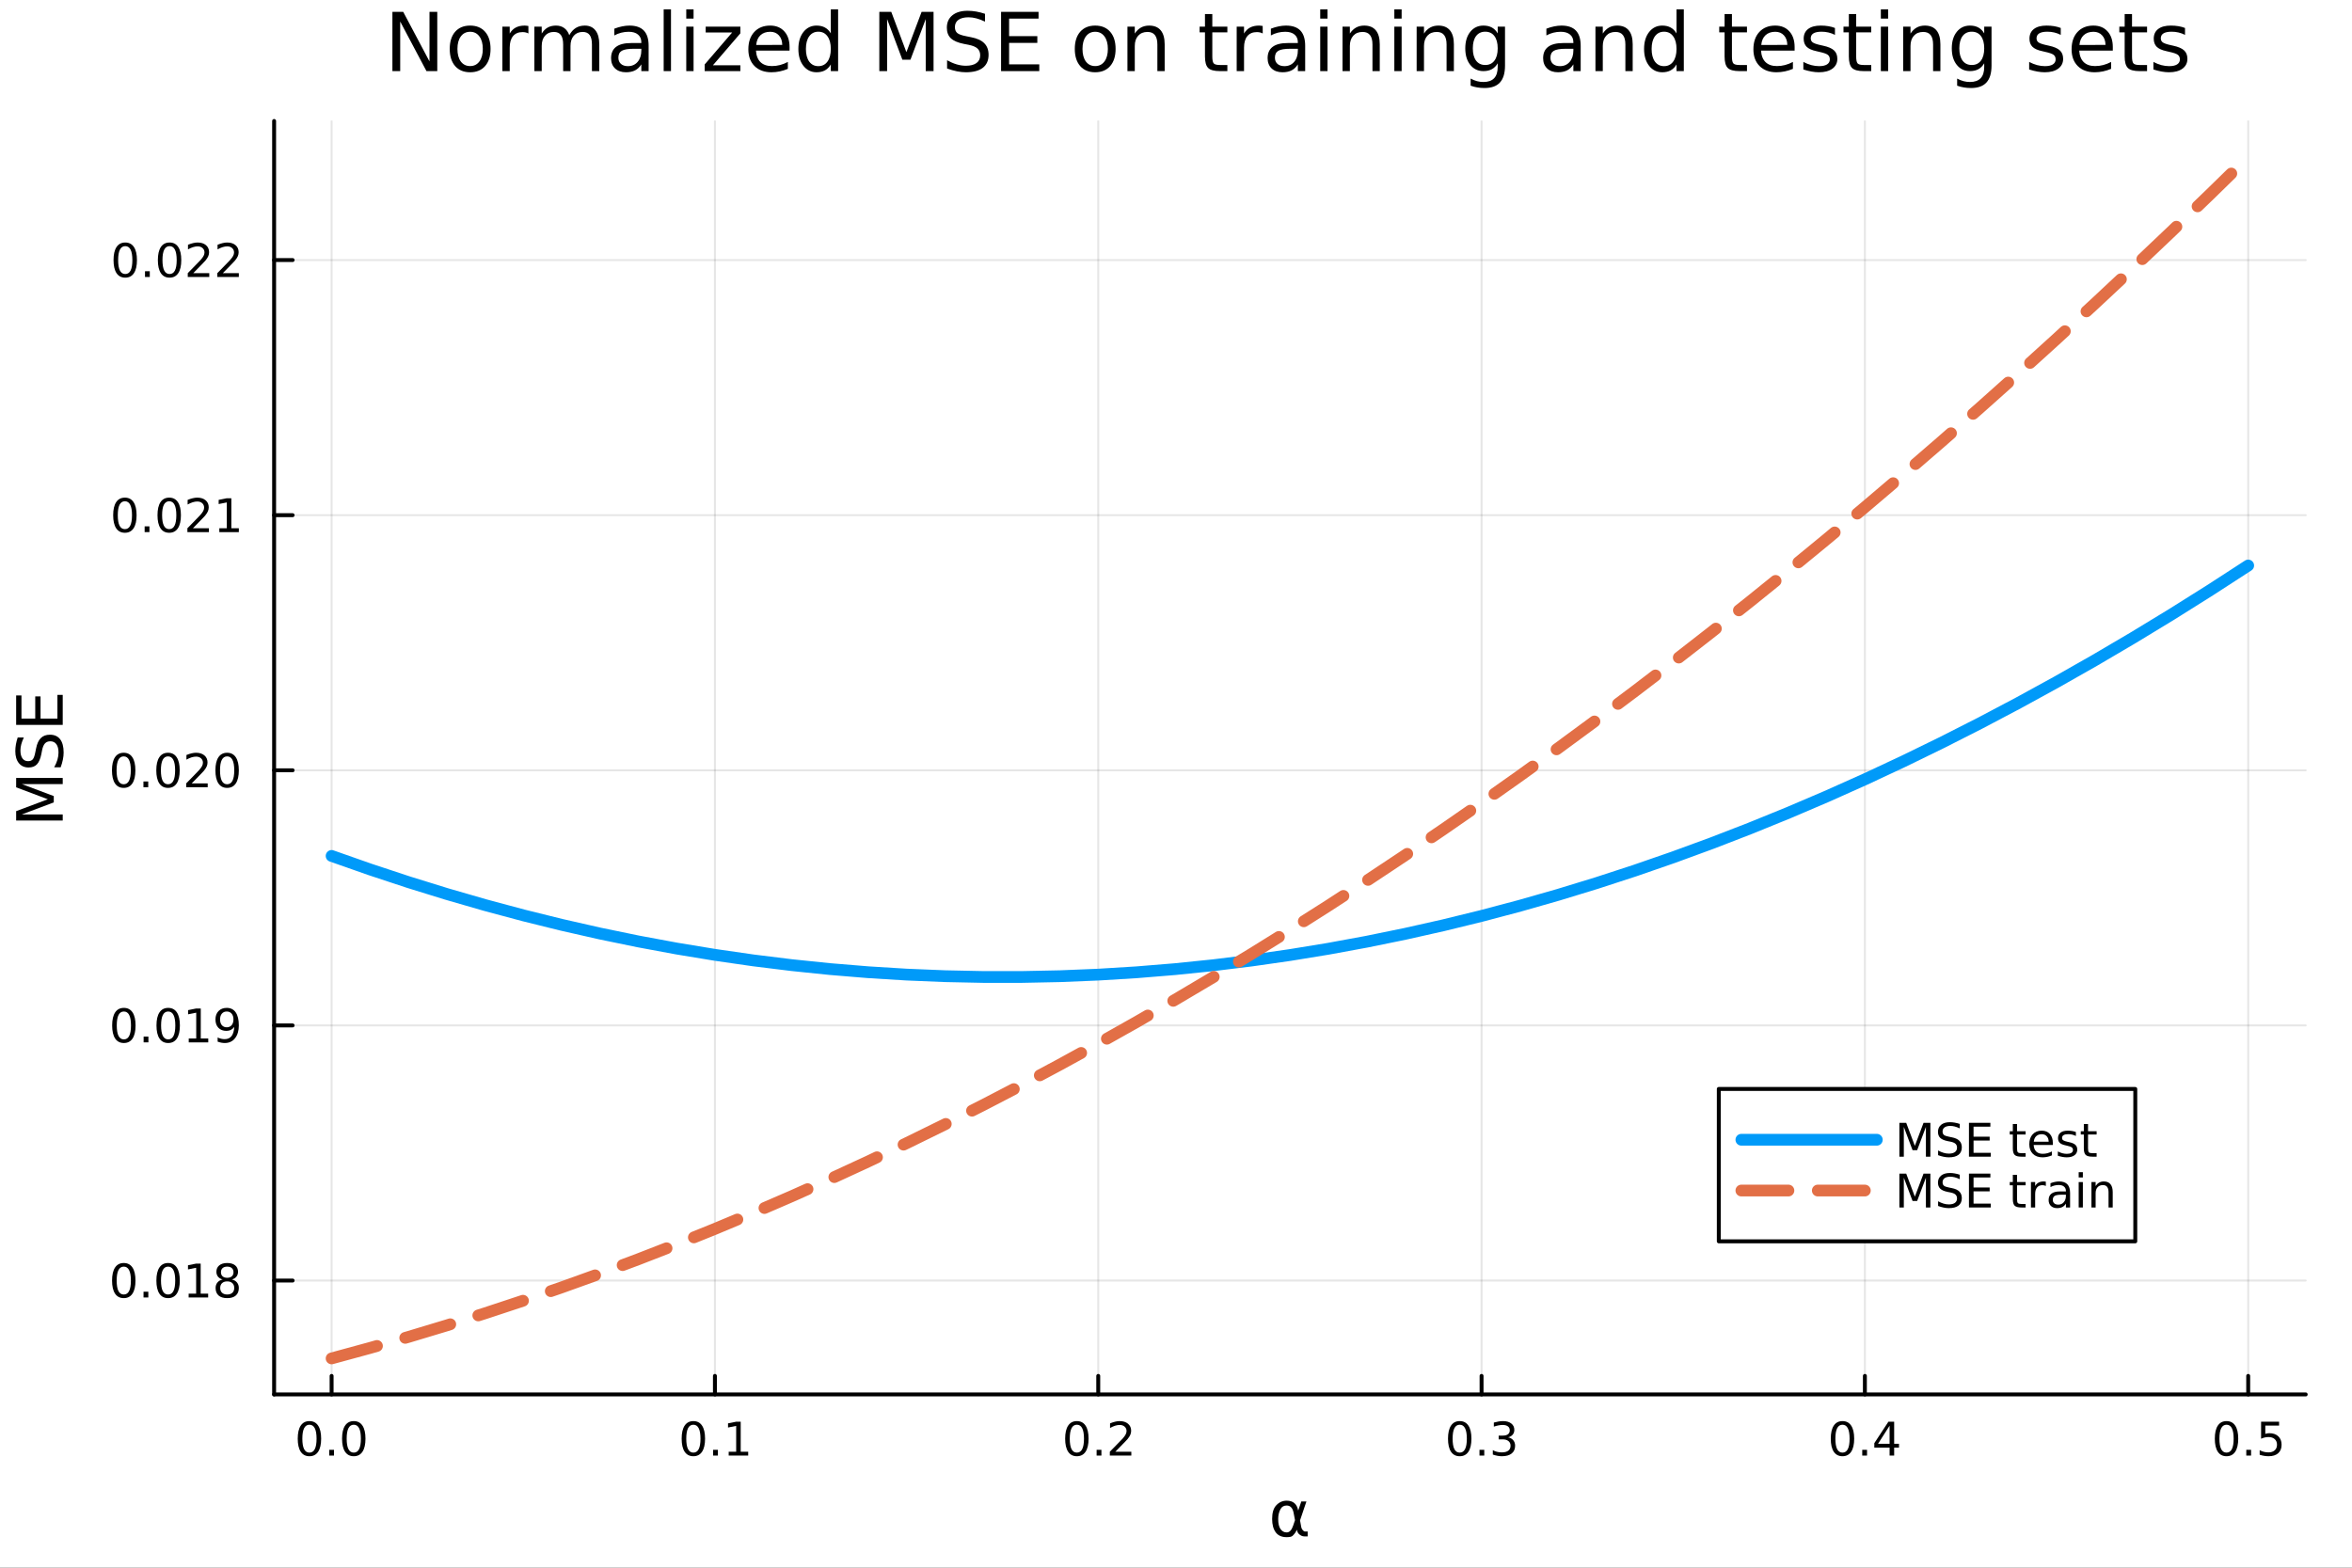<?xml version="1.0" encoding="utf-8"?>
<svg xmlns="http://www.w3.org/2000/svg" xmlns:xlink="http://www.w3.org/1999/xlink" width="600" height="400" viewBox="0 0 2400 1600">
<rect x="0" y="0" width="2400" height="1600" fill="#333333" stroke="none"/>
<defs>
  <clipPath id="clip690">
    <rect x="0" y="0" width="2400" height="1600"/>
  </clipPath>
</defs>
<path clip-path="url(#clip690)" d="M0 1600 L2400 1600 L2400 0 L0 0  Z" fill="#ffffff" fill-rule="evenodd" fill-opacity="1"/>
<defs>
  <clipPath id="clip691">
    <rect x="480" y="0" width="1681" height="1600"/>
  </clipPath>
</defs>
<path clip-path="url(#clip690)" d="M279.704 1423.18 L2352.76 1423.18 L2352.76 123.472 L279.704 123.472  Z" fill="#ffffff" fill-rule="evenodd" fill-opacity="1"/>
<defs>
  <clipPath id="clip692">
    <rect x="279" y="123" width="2074" height="1301"/>
  </clipPath>
</defs>
<polyline clip-path="url(#clip692)" style="stroke:#000000; stroke-linecap:round; stroke-linejoin:round; stroke-width:2; stroke-opacity:0.1; fill:none" points="338.375,1423.18 338.375,123.472 "/>
<polyline clip-path="url(#clip692)" style="stroke:#000000; stroke-linecap:round; stroke-linejoin:round; stroke-width:2; stroke-opacity:0.1; fill:none" points="729.517,1423.18 729.517,123.472 "/>
<polyline clip-path="url(#clip692)" style="stroke:#000000; stroke-linecap:round; stroke-linejoin:round; stroke-width:2; stroke-opacity:0.1; fill:none" points="1120.66,1423.18 1120.66,123.472 "/>
<polyline clip-path="url(#clip692)" style="stroke:#000000; stroke-linecap:round; stroke-linejoin:round; stroke-width:2; stroke-opacity:0.1; fill:none" points="1511.8,1423.18 1511.8,123.472 "/>
<polyline clip-path="url(#clip692)" style="stroke:#000000; stroke-linecap:round; stroke-linejoin:round; stroke-width:2; stroke-opacity:0.1; fill:none" points="1902.94,1423.18 1902.94,123.472 "/>
<polyline clip-path="url(#clip692)" style="stroke:#000000; stroke-linecap:round; stroke-linejoin:round; stroke-width:2; stroke-opacity:0.1; fill:none" points="2294.08,1423.18 2294.08,123.472 "/>
<polyline clip-path="url(#clip692)" style="stroke:#000000; stroke-linecap:round; stroke-linejoin:round; stroke-width:2; stroke-opacity:0.1; fill:none" points="279.704,1306.94 2352.76,1306.94 "/>
<polyline clip-path="url(#clip692)" style="stroke:#000000; stroke-linecap:round; stroke-linejoin:round; stroke-width:2; stroke-opacity:0.1; fill:none" points="279.704,1046.56 2352.76,1046.56 "/>
<polyline clip-path="url(#clip692)" style="stroke:#000000; stroke-linecap:round; stroke-linejoin:round; stroke-width:2; stroke-opacity:0.1; fill:none" points="279.704,786.18 2352.76,786.18 "/>
<polyline clip-path="url(#clip692)" style="stroke:#000000; stroke-linecap:round; stroke-linejoin:round; stroke-width:2; stroke-opacity:0.1; fill:none" points="279.704,525.799 2352.76,525.799 "/>
<polyline clip-path="url(#clip692)" style="stroke:#000000; stroke-linecap:round; stroke-linejoin:round; stroke-width:2; stroke-opacity:0.1; fill:none" points="279.704,265.418 2352.76,265.418 "/>
<polyline clip-path="url(#clip690)" style="stroke:#000000; stroke-linecap:round; stroke-linejoin:round; stroke-width:4; stroke-opacity:1; fill:none" points="279.704,1423.18 2352.76,1423.18 "/>
<polyline clip-path="url(#clip690)" style="stroke:#000000; stroke-linecap:round; stroke-linejoin:round; stroke-width:4; stroke-opacity:1; fill:none" points="338.375,1423.18 338.375,1404.28 "/>
<polyline clip-path="url(#clip690)" style="stroke:#000000; stroke-linecap:round; stroke-linejoin:round; stroke-width:4; stroke-opacity:1; fill:none" points="729.517,1423.18 729.517,1404.28 "/>
<polyline clip-path="url(#clip690)" style="stroke:#000000; stroke-linecap:round; stroke-linejoin:round; stroke-width:4; stroke-opacity:1; fill:none" points="1120.66,1423.18 1120.66,1404.28 "/>
<polyline clip-path="url(#clip690)" style="stroke:#000000; stroke-linecap:round; stroke-linejoin:round; stroke-width:4; stroke-opacity:1; fill:none" points="1511.8,1423.18 1511.8,1404.28 "/>
<polyline clip-path="url(#clip690)" style="stroke:#000000; stroke-linecap:round; stroke-linejoin:round; stroke-width:4; stroke-opacity:1; fill:none" points="1902.94,1423.18 1902.94,1404.28 "/>
<polyline clip-path="url(#clip690)" style="stroke:#000000; stroke-linecap:round; stroke-linejoin:round; stroke-width:4; stroke-opacity:1; fill:none" points="2294.08,1423.18 2294.08,1404.28 "/>
<path clip-path="url(#clip690)" d="M315.76 1454.1 Q312.148 1454.1 310.32 1457.66 Q308.514 1461.2 308.514 1468.33 Q308.514 1475.44 310.32 1479.01 Q312.148 1482.55 315.76 1482.55 Q319.394 1482.55 321.199 1479.01 Q323.028 1475.44 323.028 1468.33 Q323.028 1461.2 321.199 1457.66 Q319.394 1454.1 315.76 1454.1 M315.76 1450.39 Q321.57 1450.39 324.625 1455 Q327.704 1459.58 327.704 1468.33 Q327.704 1477.06 324.625 1481.67 Q321.57 1486.25 315.76 1486.25 Q309.949 1486.25 306.871 1481.67 Q303.815 1477.06 303.815 1468.33 Q303.815 1459.58 306.871 1455 Q309.949 1450.39 315.76 1450.39 Z" fill="#000000" fill-rule="nonzero" fill-opacity="1" /><path clip-path="url(#clip690)" d="M335.922 1479.7 L340.806 1479.7 L340.806 1485.58 L335.922 1485.58 L335.922 1479.7 Z" fill="#000000" fill-rule="nonzero" fill-opacity="1" /><path clip-path="url(#clip690)" d="M360.991 1454.1 Q357.38 1454.1 355.551 1457.66 Q353.745 1461.2 353.745 1468.33 Q353.745 1475.44 355.551 1479.01 Q357.38 1482.55 360.991 1482.55 Q364.625 1482.55 366.431 1479.01 Q368.259 1475.44 368.259 1468.33 Q368.259 1461.2 366.431 1457.66 Q364.625 1454.1 360.991 1454.1 M360.991 1450.39 Q366.801 1450.39 369.857 1455 Q372.935 1459.58 372.935 1468.33 Q372.935 1477.06 369.857 1481.67 Q366.801 1486.25 360.991 1486.25 Q355.181 1486.25 352.102 1481.67 Q349.046 1477.06 349.046 1468.33 Q349.046 1459.58 352.102 1455 Q355.181 1450.39 360.991 1450.39 Z" fill="#000000" fill-rule="nonzero" fill-opacity="1" /><path clip-path="url(#clip690)" d="M707.515 1454.1 Q703.904 1454.1 702.075 1457.66 Q700.27 1461.2 700.27 1468.33 Q700.27 1475.44 702.075 1479.01 Q703.904 1482.55 707.515 1482.55 Q711.149 1482.55 712.955 1479.01 Q714.783 1475.44 714.783 1468.33 Q714.783 1461.2 712.955 1457.66 Q711.149 1454.1 707.515 1454.1 M707.515 1450.39 Q713.325 1450.39 716.381 1455 Q719.459 1459.58 719.459 1468.33 Q719.459 1477.06 716.381 1481.67 Q713.325 1486.25 707.515 1486.25 Q701.705 1486.25 698.626 1481.67 Q695.571 1477.06 695.571 1468.33 Q695.571 1459.58 698.626 1455 Q701.705 1450.39 707.515 1450.39 Z" fill="#000000" fill-rule="nonzero" fill-opacity="1" /><path clip-path="url(#clip690)" d="M727.677 1479.7 L732.561 1479.7 L732.561 1485.58 L727.677 1485.58 L727.677 1479.7 Z" fill="#000000" fill-rule="nonzero" fill-opacity="1" /><path clip-path="url(#clip690)" d="M743.556 1481.64 L751.195 1481.64 L751.195 1455.28 L742.885 1456.95 L742.885 1452.69 L751.149 1451.02 L755.825 1451.02 L755.825 1481.64 L763.464 1481.64 L763.464 1485.58 L743.556 1485.58 L743.556 1481.64 Z" fill="#000000" fill-rule="nonzero" fill-opacity="1" /><path clip-path="url(#clip690)" d="M1098.84 1454.1 Q1095.23 1454.1 1093.4 1457.66 Q1091.6 1461.2 1091.6 1468.33 Q1091.6 1475.44 1093.4 1479.01 Q1095.23 1482.55 1098.84 1482.55 Q1102.48 1482.55 1104.28 1479.01 Q1106.11 1475.44 1106.11 1468.33 Q1106.11 1461.2 1104.28 1457.66 Q1102.48 1454.1 1098.84 1454.1 M1098.84 1450.39 Q1104.65 1450.39 1107.71 1455 Q1110.79 1459.58 1110.79 1468.33 Q1110.79 1477.06 1107.71 1481.67 Q1104.65 1486.25 1098.84 1486.25 Q1093.03 1486.25 1089.95 1481.67 Q1086.9 1477.06 1086.9 1468.33 Q1086.9 1459.58 1089.95 1455 Q1093.03 1450.39 1098.84 1450.39 Z" fill="#000000" fill-rule="nonzero" fill-opacity="1" /><path clip-path="url(#clip690)" d="M1119 1479.7 L1123.89 1479.7 L1123.89 1485.58 L1119 1485.58 L1119 1479.7 Z" fill="#000000" fill-rule="nonzero" fill-opacity="1" /><path clip-path="url(#clip690)" d="M1138.1 1481.64 L1154.42 1481.64 L1154.42 1485.58 L1132.48 1485.58 L1132.48 1481.64 Q1135.14 1478.89 1139.72 1474.26 Q1144.33 1469.61 1145.51 1468.27 Q1147.75 1465.74 1148.63 1464.01 Q1149.54 1462.25 1149.54 1460.56 Q1149.54 1457.8 1147.59 1456.07 Q1145.67 1454.33 1142.57 1454.33 Q1140.37 1454.33 1137.92 1455.09 Q1135.49 1455.86 1132.71 1457.41 L1132.71 1452.69 Q1135.53 1451.55 1137.99 1450.97 Q1140.44 1450.39 1142.48 1450.39 Q1147.85 1450.39 1151.04 1453.08 Q1154.24 1455.77 1154.24 1460.26 Q1154.24 1462.39 1153.42 1464.31 Q1152.64 1466.2 1150.53 1468.8 Q1149.95 1469.47 1146.85 1472.69 Q1143.75 1475.88 1138.1 1481.64 Z" fill="#000000" fill-rule="nonzero" fill-opacity="1" /><path clip-path="url(#clip690)" d="M1489.51 1454.1 Q1485.9 1454.1 1484.07 1457.66 Q1482.26 1461.2 1482.26 1468.33 Q1482.26 1475.44 1484.07 1479.01 Q1485.9 1482.55 1489.51 1482.55 Q1493.14 1482.55 1494.95 1479.01 Q1496.78 1475.44 1496.78 1468.33 Q1496.78 1461.2 1494.95 1457.66 Q1493.14 1454.1 1489.51 1454.1 M1489.51 1450.39 Q1495.32 1450.39 1498.37 1455 Q1501.45 1459.58 1501.45 1468.33 Q1501.45 1477.06 1498.37 1481.67 Q1495.32 1486.25 1489.51 1486.25 Q1483.7 1486.25 1480.62 1481.67 Q1477.56 1477.06 1477.56 1468.33 Q1477.56 1459.58 1480.62 1455 Q1483.7 1450.39 1489.51 1450.39 Z" fill="#000000" fill-rule="nonzero" fill-opacity="1" /><path clip-path="url(#clip690)" d="M1509.67 1479.7 L1514.56 1479.7 L1514.56 1485.58 L1509.67 1485.58 L1509.67 1479.7 Z" fill="#000000" fill-rule="nonzero" fill-opacity="1" /><path clip-path="url(#clip690)" d="M1538.91 1466.95 Q1542.26 1467.66 1544.14 1469.93 Q1546.04 1472.2 1546.04 1475.53 Q1546.04 1480.65 1542.52 1483.45 Q1539 1486.25 1532.52 1486.25 Q1530.34 1486.25 1528.03 1485.81 Q1525.74 1485.39 1523.28 1484.54 L1523.28 1480.02 Q1525.23 1481.16 1527.54 1481.74 Q1529.86 1482.32 1532.38 1482.32 Q1536.78 1482.32 1539.07 1480.58 Q1541.38 1478.84 1541.38 1475.53 Q1541.38 1472.48 1539.23 1470.77 Q1537.1 1469.03 1533.28 1469.03 L1529.25 1469.03 L1529.25 1465.19 L1533.47 1465.19 Q1536.92 1465.19 1538.75 1463.82 Q1540.57 1462.43 1540.57 1459.84 Q1540.57 1457.18 1538.68 1455.77 Q1536.8 1454.33 1533.28 1454.33 Q1531.36 1454.33 1529.16 1454.75 Q1526.96 1455.16 1524.32 1456.04 L1524.32 1451.88 Q1526.99 1451.14 1529.3 1450.77 Q1531.64 1450.39 1533.7 1450.39 Q1539.02 1450.39 1542.12 1452.83 Q1545.23 1455.23 1545.23 1459.35 Q1545.23 1462.22 1543.58 1464.21 Q1541.94 1466.18 1538.91 1466.95 Z" fill="#000000" fill-rule="nonzero" fill-opacity="1" /><path clip-path="url(#clip690)" d="M1880.08 1454.1 Q1876.47 1454.1 1874.64 1457.66 Q1872.84 1461.2 1872.84 1468.33 Q1872.84 1475.44 1874.64 1479.01 Q1876.47 1482.55 1880.08 1482.55 Q1883.72 1482.55 1885.52 1479.01 Q1887.35 1475.44 1887.35 1468.33 Q1887.35 1461.2 1885.52 1457.66 Q1883.72 1454.1 1880.08 1454.1 M1880.08 1450.39 Q1885.89 1450.39 1888.95 1455 Q1892.03 1459.58 1892.03 1468.33 Q1892.03 1477.06 1888.95 1481.67 Q1885.89 1486.25 1880.08 1486.25 Q1874.27 1486.25 1871.2 1481.67 Q1868.14 1477.06 1868.14 1468.33 Q1868.14 1459.58 1871.2 1455 Q1874.27 1450.39 1880.08 1450.39 Z" fill="#000000" fill-rule="nonzero" fill-opacity="1" /><path clip-path="url(#clip690)" d="M1900.25 1479.7 L1905.13 1479.7 L1905.13 1485.58 L1900.25 1485.58 L1900.25 1479.7 Z" fill="#000000" fill-rule="nonzero" fill-opacity="1" /><path clip-path="url(#clip690)" d="M1928.16 1455.09 L1916.36 1473.54 L1928.16 1473.54 L1928.16 1455.09 M1926.94 1451.02 L1932.82 1451.02 L1932.82 1473.54 L1937.75 1473.54 L1937.75 1477.43 L1932.82 1477.43 L1932.82 1485.58 L1928.16 1485.58 L1928.16 1477.43 L1912.56 1477.43 L1912.56 1472.92 L1926.94 1451.02 Z" fill="#000000" fill-rule="nonzero" fill-opacity="1" /><path clip-path="url(#clip690)" d="M2271.97 1454.1 Q2268.36 1454.1 2266.53 1457.66 Q2264.72 1461.2 2264.72 1468.33 Q2264.72 1475.44 2266.53 1479.01 Q2268.36 1482.55 2271.97 1482.55 Q2275.6 1482.55 2277.41 1479.01 Q2279.24 1475.44 2279.24 1468.33 Q2279.24 1461.2 2277.41 1457.66 Q2275.6 1454.1 2271.97 1454.1 M2271.97 1450.39 Q2277.78 1450.39 2280.83 1455 Q2283.91 1459.58 2283.91 1468.33 Q2283.91 1477.06 2280.83 1481.67 Q2277.78 1486.25 2271.97 1486.25 Q2266.16 1486.25 2263.08 1481.67 Q2260.02 1477.06 2260.02 1468.33 Q2260.02 1459.58 2263.08 1455 Q2266.16 1450.39 2271.97 1450.39 Z" fill="#000000" fill-rule="nonzero" fill-opacity="1" /><path clip-path="url(#clip690)" d="M2292.13 1479.7 L2297.01 1479.7 L2297.01 1485.58 L2292.13 1485.58 L2292.13 1479.7 Z" fill="#000000" fill-rule="nonzero" fill-opacity="1" /><path clip-path="url(#clip690)" d="M2307.24 1451.02 L2325.6 1451.02 L2325.6 1454.96 L2311.53 1454.96 L2311.53 1463.43 Q2312.55 1463.08 2313.56 1462.92 Q2314.58 1462.73 2315.6 1462.73 Q2321.39 1462.73 2324.77 1465.9 Q2328.15 1469.08 2328.15 1474.49 Q2328.15 1480.07 2324.67 1483.17 Q2321.2 1486.25 2314.88 1486.25 Q2312.71 1486.25 2310.44 1485.88 Q2308.19 1485.51 2305.79 1484.77 L2305.79 1480.07 Q2307.87 1481.2 2310.09 1481.76 Q2312.31 1482.32 2314.79 1482.32 Q2318.8 1482.32 2321.13 1480.21 Q2323.47 1478.1 2323.47 1474.49 Q2323.47 1470.88 2321.13 1468.77 Q2318.8 1466.67 2314.79 1466.67 Q2312.92 1466.67 2311.04 1467.08 Q2309.19 1467.5 2307.24 1468.38 L2307.24 1451.02 Z" fill="#000000" fill-rule="nonzero" fill-opacity="1" /><path clip-path="url(#clip690)" d="M1321.43 1551.46 L1320.03 1544.11 Q1318.6 1536.57 1312.94 1536.57 Q1308.67 1536.57 1306.73 1540.07 Q1304.28 1544.46 1304.28 1550.25 Q1304.28 1557.25 1306.67 1560.6 Q1309.08 1564 1312.94 1564 Q1317.2 1564 1319.49 1557.22 L1321.43 1551.46 M1324.71 1541.72 L1327.86 1532.4 L1333.08 1532.4 L1326.56 1551.72 L1327.83 1558.69 Q1328.12 1560.25 1329.23 1561.55 Q1330.54 1563.08 1331.56 1563.08 L1334.36 1563.08 L1334.36 1568.04 L1330.86 1568.04 Q1327.86 1568.04 1325.19 1565.37 Q1323.88 1564.03 1323.34 1561.23 Q1321.88 1564.77 1318.89 1567.53 Q1317.49 1568.84 1312.94 1568.84 Q1305.46 1568.84 1301.83 1564 Q1298.1 1559 1298.1 1550.25 Q1298.1 1540.89 1302.15 1536.5 Q1306.63 1531.6 1312.94 1531.6 Q1322.83 1531.6 1324.71 1541.72 Z" fill="#000000" fill-rule="nonzero" fill-opacity="1" /><polyline clip-path="url(#clip690)" style="stroke:#000000; stroke-linecap:round; stroke-linejoin:round; stroke-width:4; stroke-opacity:1; fill:none" points="279.704,1423.18 279.704,123.472 "/>
<polyline clip-path="url(#clip690)" style="stroke:#000000; stroke-linecap:round; stroke-linejoin:round; stroke-width:4; stroke-opacity:1; fill:none" points="279.704,1306.94 298.602,1306.94 "/>
<polyline clip-path="url(#clip690)" style="stroke:#000000; stroke-linecap:round; stroke-linejoin:round; stroke-width:4; stroke-opacity:1; fill:none" points="279.704,1046.56 298.602,1046.56 "/>
<polyline clip-path="url(#clip690)" style="stroke:#000000; stroke-linecap:round; stroke-linejoin:round; stroke-width:4; stroke-opacity:1; fill:none" points="279.704,786.18 298.602,786.18 "/>
<polyline clip-path="url(#clip690)" style="stroke:#000000; stroke-linecap:round; stroke-linejoin:round; stroke-width:4; stroke-opacity:1; fill:none" points="279.704,525.799 298.602,525.799 "/>
<polyline clip-path="url(#clip690)" style="stroke:#000000; stroke-linecap:round; stroke-linejoin:round; stroke-width:4; stroke-opacity:1; fill:none" points="279.704,265.418 298.602,265.418 "/>
<path clip-path="url(#clip690)" d="M126.297 1292.74 Q122.686 1292.74 120.857 1296.31 Q119.052 1299.85 119.052 1306.98 Q119.052 1314.08 120.857 1317.65 Q122.686 1321.19 126.297 1321.19 Q129.931 1321.19 131.737 1317.65 Q133.566 1314.08 133.566 1306.98 Q133.566 1299.85 131.737 1296.31 Q129.931 1292.74 126.297 1292.74 M126.297 1289.04 Q132.107 1289.04 135.163 1293.64 Q138.242 1298.23 138.242 1306.98 Q138.242 1315.7 135.163 1320.31 Q132.107 1324.89 126.297 1324.89 Q120.487 1324.89 117.408 1320.31 Q114.353 1315.7 114.353 1306.98 Q114.353 1298.23 117.408 1293.64 Q120.487 1289.04 126.297 1289.04 Z" fill="#000000" fill-rule="nonzero" fill-opacity="1" /><path clip-path="url(#clip690)" d="M146.459 1318.34 L151.343 1318.34 L151.343 1324.22 L146.459 1324.22 L146.459 1318.34 Z" fill="#000000" fill-rule="nonzero" fill-opacity="1" /><path clip-path="url(#clip690)" d="M171.528 1292.74 Q167.917 1292.74 166.089 1296.31 Q164.283 1299.85 164.283 1306.98 Q164.283 1314.08 166.089 1317.65 Q167.917 1321.19 171.528 1321.19 Q175.163 1321.19 176.968 1317.65 Q178.797 1314.08 178.797 1306.98 Q178.797 1299.85 176.968 1296.31 Q175.163 1292.74 171.528 1292.74 M171.528 1289.04 Q177.339 1289.04 180.394 1293.64 Q183.473 1298.23 183.473 1306.98 Q183.473 1315.7 180.394 1320.31 Q177.339 1324.89 171.528 1324.89 Q165.718 1324.89 162.64 1320.31 Q159.584 1315.7 159.584 1306.98 Q159.584 1298.23 162.64 1293.64 Q165.718 1289.04 171.528 1289.04 Z" fill="#000000" fill-rule="nonzero" fill-opacity="1" /><path clip-path="url(#clip690)" d="M192.5 1320.29 L200.139 1320.29 L200.139 1293.92 L191.829 1295.59 L191.829 1291.33 L200.093 1289.66 L204.769 1289.66 L204.769 1320.29 L212.408 1320.29 L212.408 1324.22 L192.5 1324.22 L192.5 1320.29 Z" fill="#000000" fill-rule="nonzero" fill-opacity="1" /><path clip-path="url(#clip690)" d="M231.852 1307.81 Q228.519 1307.81 226.598 1309.59 Q224.699 1311.38 224.699 1314.5 Q224.699 1317.63 226.598 1319.41 Q228.519 1321.19 231.852 1321.19 Q235.185 1321.19 237.107 1319.41 Q239.028 1317.6 239.028 1314.5 Q239.028 1311.38 237.107 1309.59 Q235.209 1307.81 231.852 1307.81 M227.176 1305.82 Q224.167 1305.08 222.477 1303.02 Q220.811 1300.96 220.811 1298 Q220.811 1293.85 223.75 1291.44 Q226.713 1289.04 231.852 1289.04 Q237.014 1289.04 239.954 1291.44 Q242.894 1293.85 242.894 1298 Q242.894 1300.96 241.204 1303.02 Q239.537 1305.08 236.551 1305.82 Q239.931 1306.61 241.806 1308.9 Q243.704 1311.19 243.704 1314.5 Q243.704 1319.52 240.625 1322.21 Q237.57 1324.89 231.852 1324.89 Q226.135 1324.89 223.056 1322.21 Q220 1319.52 220 1314.5 Q220 1311.19 221.898 1308.9 Q223.797 1306.61 227.176 1305.82 M225.463 1298.44 Q225.463 1301.12 227.13 1302.63 Q228.82 1304.13 231.852 1304.13 Q234.861 1304.13 236.551 1302.63 Q238.264 1301.12 238.264 1298.44 Q238.264 1295.75 236.551 1294.25 Q234.861 1292.74 231.852 1292.74 Q228.82 1292.74 227.13 1294.25 Q225.463 1295.75 225.463 1298.44 Z" fill="#000000" fill-rule="nonzero" fill-opacity="1" /><path clip-path="url(#clip690)" d="M126.39 1032.36 Q122.779 1032.36 120.95 1035.92 Q119.144 1039.47 119.144 1046.6 Q119.144 1053.7 120.95 1057.27 Q122.779 1060.81 126.39 1060.81 Q130.024 1060.81 131.83 1057.27 Q133.658 1053.7 133.658 1046.6 Q133.658 1039.47 131.83 1035.92 Q130.024 1032.36 126.39 1032.36 M126.39 1028.66 Q132.2 1028.66 135.255 1033.26 Q138.334 1037.85 138.334 1046.6 Q138.334 1055.32 135.255 1059.93 Q132.2 1064.51 126.39 1064.51 Q120.58 1064.51 117.501 1059.93 Q114.445 1055.32 114.445 1046.6 Q114.445 1037.85 117.501 1033.26 Q120.58 1028.66 126.39 1028.66 Z" fill="#000000" fill-rule="nonzero" fill-opacity="1" /><path clip-path="url(#clip690)" d="M146.552 1057.96 L151.436 1057.96 L151.436 1063.84 L146.552 1063.84 L146.552 1057.96 Z" fill="#000000" fill-rule="nonzero" fill-opacity="1" /><path clip-path="url(#clip690)" d="M171.621 1032.36 Q168.01 1032.36 166.181 1035.92 Q164.376 1039.47 164.376 1046.6 Q164.376 1053.7 166.181 1057.27 Q168.01 1060.81 171.621 1060.81 Q175.255 1060.81 177.061 1057.27 Q178.889 1053.7 178.889 1046.6 Q178.889 1039.47 177.061 1035.92 Q175.255 1032.36 171.621 1032.36 M171.621 1028.66 Q177.431 1028.66 180.487 1033.26 Q183.565 1037.85 183.565 1046.6 Q183.565 1055.32 180.487 1059.93 Q177.431 1064.51 171.621 1064.51 Q165.811 1064.51 162.732 1059.93 Q159.677 1055.32 159.677 1046.6 Q159.677 1037.85 162.732 1033.26 Q165.811 1028.66 171.621 1028.66 Z" fill="#000000" fill-rule="nonzero" fill-opacity="1" /><path clip-path="url(#clip690)" d="M192.593 1059.91 L200.232 1059.91 L200.232 1033.54 L191.922 1035.21 L191.922 1030.95 L200.186 1029.28 L204.862 1029.28 L204.862 1059.91 L212.5 1059.91 L212.5 1063.84 L192.593 1063.84 L192.593 1059.91 Z" fill="#000000" fill-rule="nonzero" fill-opacity="1" /><path clip-path="url(#clip690)" d="M222.084 1063.12 L222.084 1058.86 Q223.843 1059.7 225.648 1060.14 Q227.454 1060.58 229.19 1060.58 Q233.82 1060.58 236.25 1057.48 Q238.704 1054.35 239.051 1048.01 Q237.709 1050 235.648 1051.06 Q233.588 1052.13 231.088 1052.13 Q225.903 1052.13 222.871 1049 Q219.861 1045.86 219.861 1040.42 Q219.861 1035.09 223.01 1031.87 Q226.158 1028.66 231.389 1028.66 Q237.384 1028.66 240.533 1033.26 Q243.704 1037.85 243.704 1046.6 Q243.704 1054.77 239.815 1059.65 Q235.949 1064.51 229.398 1064.51 Q227.639 1064.51 225.834 1064.17 Q224.028 1063.82 222.084 1063.12 M231.389 1048.47 Q234.537 1048.47 236.366 1046.32 Q238.218 1044.17 238.218 1040.42 Q238.218 1036.69 236.366 1034.54 Q234.537 1032.36 231.389 1032.36 Q228.241 1032.36 226.389 1034.54 Q224.56 1036.69 224.56 1040.42 Q224.56 1044.17 226.389 1046.32 Q228.241 1048.47 231.389 1048.47 Z" fill="#000000" fill-rule="nonzero" fill-opacity="1" /><path clip-path="url(#clip690)" d="M126.205 771.979 Q122.593 771.979 120.765 775.543 Q118.959 779.085 118.959 786.215 Q118.959 793.321 120.765 796.886 Q122.593 800.427 126.205 800.427 Q129.839 800.427 131.644 796.886 Q133.473 793.321 133.473 786.215 Q133.473 779.085 131.644 775.543 Q129.839 771.979 126.205 771.979 M126.205 768.275 Q132.015 768.275 135.07 772.881 Q138.149 777.465 138.149 786.215 Q138.149 794.941 135.07 799.548 Q132.015 804.131 126.205 804.131 Q120.394 804.131 117.316 799.548 Q114.26 794.941 114.26 786.215 Q114.26 777.465 117.316 772.881 Q120.394 768.275 126.205 768.275 Z" fill="#000000" fill-rule="nonzero" fill-opacity="1" /><path clip-path="url(#clip690)" d="M146.366 797.58 L151.251 797.58 L151.251 803.46 L146.366 803.46 L146.366 797.58 Z" fill="#000000" fill-rule="nonzero" fill-opacity="1" /><path clip-path="url(#clip690)" d="M171.436 771.979 Q167.825 771.979 165.996 775.543 Q164.19 779.085 164.19 786.215 Q164.19 793.321 165.996 796.886 Q167.825 800.427 171.436 800.427 Q175.07 800.427 176.876 796.886 Q178.704 793.321 178.704 786.215 Q178.704 779.085 176.876 775.543 Q175.07 771.979 171.436 771.979 M171.436 768.275 Q177.246 768.275 180.301 772.881 Q183.38 777.465 183.38 786.215 Q183.38 794.941 180.301 799.548 Q177.246 804.131 171.436 804.131 Q165.626 804.131 162.547 799.548 Q159.491 794.941 159.491 786.215 Q159.491 777.465 162.547 772.881 Q165.626 768.275 171.436 768.275 Z" fill="#000000" fill-rule="nonzero" fill-opacity="1" /><path clip-path="url(#clip690)" d="M195.625 799.525 L211.945 799.525 L211.945 803.46 L190 803.46 L190 799.525 Q192.663 796.77 197.246 792.14 Q201.852 787.488 203.033 786.145 Q205.278 783.622 206.158 781.886 Q207.061 780.127 207.061 778.437 Q207.061 775.682 205.116 773.946 Q203.195 772.21 200.093 772.21 Q197.894 772.21 195.44 772.974 Q193.01 773.738 190.232 775.289 L190.232 770.567 Q193.056 769.432 195.51 768.854 Q197.963 768.275 200 768.275 Q205.371 768.275 208.565 770.96 Q211.76 773.645 211.76 778.136 Q211.76 780.266 210.949 782.187 Q210.162 784.085 208.056 786.678 Q207.477 787.349 204.375 790.566 Q201.274 793.761 195.625 799.525 Z" fill="#000000" fill-rule="nonzero" fill-opacity="1" /><path clip-path="url(#clip690)" d="M231.76 771.979 Q228.148 771.979 226.32 775.543 Q224.514 779.085 224.514 786.215 Q224.514 793.321 226.32 796.886 Q228.148 800.427 231.76 800.427 Q235.394 800.427 237.199 796.886 Q239.028 793.321 239.028 786.215 Q239.028 779.085 237.199 775.543 Q235.394 771.979 231.76 771.979 M231.76 768.275 Q237.57 768.275 240.625 772.881 Q243.704 777.465 243.704 786.215 Q243.704 794.941 240.625 799.548 Q237.57 804.131 231.76 804.131 Q225.949 804.131 222.871 799.548 Q219.815 794.941 219.815 786.215 Q219.815 777.465 222.871 772.881 Q225.949 768.275 231.76 768.275 Z" fill="#000000" fill-rule="nonzero" fill-opacity="1" /><path clip-path="url(#clip690)" d="M127.431 511.597 Q123.82 511.597 121.992 515.162 Q120.186 518.704 120.186 525.833 Q120.186 532.94 121.992 536.505 Q123.82 540.046 127.431 540.046 Q131.066 540.046 132.871 536.505 Q134.7 532.94 134.7 525.833 Q134.7 518.704 132.871 515.162 Q131.066 511.597 127.431 511.597 M127.431 507.894 Q133.242 507.894 136.297 512.5 Q139.376 517.083 139.376 525.833 Q139.376 534.56 136.297 539.167 Q133.242 543.75 127.431 543.75 Q121.621 543.75 118.543 539.167 Q115.487 534.56 115.487 525.833 Q115.487 517.083 118.543 512.5 Q121.621 507.894 127.431 507.894 Z" fill="#000000" fill-rule="nonzero" fill-opacity="1" /><path clip-path="url(#clip690)" d="M147.593 537.199 L152.478 537.199 L152.478 543.079 L147.593 543.079 L147.593 537.199 Z" fill="#000000" fill-rule="nonzero" fill-opacity="1" /><path clip-path="url(#clip690)" d="M172.663 511.597 Q169.052 511.597 167.223 515.162 Q165.417 518.704 165.417 525.833 Q165.417 532.94 167.223 536.505 Q169.052 540.046 172.663 540.046 Q176.297 540.046 178.102 536.505 Q179.931 532.94 179.931 525.833 Q179.931 518.704 178.102 515.162 Q176.297 511.597 172.663 511.597 M172.663 507.894 Q178.473 507.894 181.528 512.5 Q184.607 517.083 184.607 525.833 Q184.607 534.56 181.528 539.167 Q178.473 543.75 172.663 543.75 Q166.852 543.75 163.774 539.167 Q160.718 534.56 160.718 525.833 Q160.718 517.083 163.774 512.5 Q166.852 507.894 172.663 507.894 Z" fill="#000000" fill-rule="nonzero" fill-opacity="1" /><path clip-path="url(#clip690)" d="M196.852 539.144 L213.172 539.144 L213.172 543.079 L191.227 543.079 L191.227 539.144 Q193.889 536.389 198.473 531.759 Q203.079 527.107 204.26 525.764 Q206.505 523.241 207.385 521.505 Q208.287 519.745 208.287 518.056 Q208.287 515.301 206.343 513.565 Q204.422 511.829 201.32 511.829 Q199.121 511.829 196.667 512.593 Q194.237 513.357 191.459 514.908 L191.459 510.185 Q194.283 509.051 196.737 508.472 Q199.19 507.894 201.227 507.894 Q206.598 507.894 209.792 510.579 Q212.986 513.264 212.986 517.755 Q212.986 519.884 212.176 521.806 Q211.389 523.704 209.283 526.296 Q208.704 526.968 205.602 530.185 Q202.5 533.38 196.852 539.144 Z" fill="#000000" fill-rule="nonzero" fill-opacity="1" /><path clip-path="url(#clip690)" d="M223.797 539.144 L231.435 539.144 L231.435 512.778 L223.125 514.445 L223.125 510.185 L231.389 508.519 L236.065 508.519 L236.065 539.144 L243.704 539.144 L243.704 543.079 L223.797 543.079 L223.797 539.144 Z" fill="#000000" fill-rule="nonzero" fill-opacity="1" /><path clip-path="url(#clip690)" d="M127.802 251.216 Q124.191 251.216 122.362 254.781 Q120.556 258.323 120.556 265.452 Q120.556 272.559 122.362 276.123 Q124.191 279.665 127.802 279.665 Q131.436 279.665 133.242 276.123 Q135.07 272.559 135.07 265.452 Q135.07 258.323 133.242 254.781 Q131.436 251.216 127.802 251.216 M127.802 247.513 Q133.612 247.513 136.667 252.119 Q139.746 256.702 139.746 265.452 Q139.746 274.179 136.667 278.786 Q133.612 283.369 127.802 283.369 Q121.992 283.369 118.913 278.786 Q115.857 274.179 115.857 265.452 Q115.857 256.702 118.913 252.119 Q121.992 247.513 127.802 247.513 Z" fill="#000000" fill-rule="nonzero" fill-opacity="1" /><path clip-path="url(#clip690)" d="M147.964 276.818 L152.848 276.818 L152.848 282.698 L147.964 282.698 L147.964 276.818 Z" fill="#000000" fill-rule="nonzero" fill-opacity="1" /><path clip-path="url(#clip690)" d="M173.033 251.216 Q169.422 251.216 167.593 254.781 Q165.788 258.323 165.788 265.452 Q165.788 272.559 167.593 276.123 Q169.422 279.665 173.033 279.665 Q176.667 279.665 178.473 276.123 Q180.301 272.559 180.301 265.452 Q180.301 258.323 178.473 254.781 Q176.667 251.216 173.033 251.216 M173.033 247.513 Q178.843 247.513 181.899 252.119 Q184.977 256.702 184.977 265.452 Q184.977 274.179 181.899 278.786 Q178.843 283.369 173.033 283.369 Q167.223 283.369 164.144 278.786 Q161.089 274.179 161.089 265.452 Q161.089 256.702 164.144 252.119 Q167.223 247.513 173.033 247.513 Z" fill="#000000" fill-rule="nonzero" fill-opacity="1" /><path clip-path="url(#clip690)" d="M197.223 278.762 L213.542 278.762 L213.542 282.698 L191.598 282.698 L191.598 278.762 Q194.26 276.008 198.843 271.378 Q203.449 266.725 204.63 265.383 Q206.875 262.86 207.755 261.124 Q208.658 259.364 208.658 257.675 Q208.658 254.92 206.713 253.184 Q204.792 251.448 201.69 251.448 Q199.491 251.448 197.037 252.212 Q194.607 252.975 191.829 254.526 L191.829 249.804 Q194.653 248.67 197.107 248.091 Q199.561 247.513 201.598 247.513 Q206.968 247.513 210.162 250.198 Q213.357 252.883 213.357 257.374 Q213.357 259.503 212.547 261.424 Q211.76 263.323 209.653 265.915 Q209.074 266.586 205.973 269.804 Q202.871 272.999 197.223 278.762 Z" fill="#000000" fill-rule="nonzero" fill-opacity="1" /><path clip-path="url(#clip690)" d="M227.385 278.762 L243.704 278.762 L243.704 282.698 L221.76 282.698 L221.76 278.762 Q224.422 276.008 229.005 271.378 Q233.611 266.725 234.792 265.383 Q237.037 262.86 237.917 261.124 Q238.82 259.364 238.82 257.675 Q238.82 254.92 236.875 253.184 Q234.954 251.448 231.852 251.448 Q229.653 251.448 227.199 252.212 Q224.769 252.975 221.991 254.526 L221.991 249.804 Q224.815 248.67 227.269 248.091 Q229.723 247.513 231.76 247.513 Q237.13 247.513 240.324 250.198 Q243.519 252.883 243.519 257.374 Q243.519 259.503 242.709 261.424 Q241.922 263.323 239.815 265.915 Q239.236 266.586 236.135 269.804 Q233.033 272.999 227.385 278.762 Z" fill="#000000" fill-rule="nonzero" fill-opacity="1" /><path clip-path="url(#clip690)" d="M16.484 837.445 L16.484 827.864 L48.822 815.738 L16.484 803.547 L16.484 793.967 L64.004 793.967 L64.004 800.237 L22.277 800.237 L54.869 812.491 L54.869 818.952 L22.277 831.206 L64.004 831.206 L64.004 837.445 L16.484 837.445 Z" fill="#000000" fill-rule="nonzero" fill-opacity="1" /><path clip-path="url(#clip690)" d="M18.044 752.717 L24.314 752.717 Q22.563 756.377 21.704 759.624 Q20.845 762.87 20.845 765.894 Q20.845 771.146 22.882 774.01 Q24.919 776.843 28.674 776.843 Q31.826 776.843 33.449 774.965 Q35.04 773.055 36.027 767.772 L36.823 763.889 Q38.191 756.696 41.66 753.29 Q45.098 749.852 50.891 749.852 Q57.798 749.852 61.362 754.499 Q64.927 759.115 64.927 768.058 Q64.927 771.432 64.163 775.252 Q63.399 779.039 61.904 783.113 L55.283 783.113 Q57.479 779.198 58.593 775.443 Q59.707 771.687 59.707 768.058 Q59.707 762.552 57.543 759.56 Q55.379 756.568 51.368 756.568 Q47.867 756.568 45.894 758.733 Q43.92 760.865 42.934 765.767 L42.17 769.682 Q40.737 776.875 37.682 780.09 Q34.626 783.304 29.184 783.304 Q22.882 783.304 19.253 778.88 Q15.625 774.424 15.625 766.626 Q15.625 763.284 16.23 759.815 Q16.834 756.345 18.044 752.717 Z" fill="#000000" fill-rule="nonzero" fill-opacity="1" /><path clip-path="url(#clip690)" d="M16.484 739.826 L16.484 709.78 L21.895 709.78 L21.895 733.397 L35.963 733.397 L35.963 710.767 L41.374 710.767 L41.374 733.397 L58.593 733.397 L58.593 709.207 L64.004 709.207 L64.004 739.826 L16.484 739.826 Z" fill="#000000" fill-rule="nonzero" fill-opacity="1" /><path clip-path="url(#clip690)" d="M400.422 12.096 L411.44 12.096 L438.257 62.692 L438.257 12.096 L446.197 12.096 L446.197 72.576 L435.178 72.576 L408.362 21.98 L408.362 72.576 L400.422 72.576 L400.422 12.096 Z" fill="#000000" fill-rule="nonzero" fill-opacity="1" /><path clip-path="url(#clip690)" d="M479.738 32.431 Q473.743 32.431 470.259 37.131 Q466.776 41.789 466.776 49.931 Q466.776 58.074 470.219 62.773 Q473.703 67.431 479.738 67.431 Q485.693 67.431 489.177 62.732 Q492.661 58.033 492.661 49.931 Q492.661 41.87 489.177 37.171 Q485.693 32.431 479.738 32.431 M479.738 26.112 Q489.461 26.112 495.01 32.431 Q500.56 38.751 500.56 49.931 Q500.56 61.071 495.01 67.431 Q489.461 73.751 479.738 73.751 Q469.976 73.751 464.426 67.431 Q458.917 61.071 458.917 49.931 Q458.917 38.751 464.426 32.431 Q469.976 26.112 479.738 26.112 Z" fill="#000000" fill-rule="nonzero" fill-opacity="1" /><path clip-path="url(#clip690)" d="M539.206 34.173 Q537.95 33.444 536.451 33.12 Q534.993 32.756 533.21 32.756 Q526.891 32.756 523.488 36.888 Q520.126 40.979 520.126 48.676 L520.126 72.576 L512.632 72.576 L512.632 27.206 L520.126 27.206 L520.126 34.254 Q522.475 30.122 526.243 28.138 Q530.01 26.112 535.398 26.112 Q536.168 26.112 537.099 26.234 Q538.031 26.315 539.165 26.517 L539.206 34.173 Z" fill="#000000" fill-rule="nonzero" fill-opacity="1" /><path clip-path="url(#clip690)" d="M580.89 35.915 Q583.685 30.892 587.574 28.502 Q591.462 26.112 596.729 26.112 Q603.818 26.112 607.666 31.095 Q611.514 36.037 611.514 45.192 L611.514 72.576 L604.02 72.576 L604.02 45.435 Q604.02 38.913 601.711 35.753 Q599.402 32.594 594.663 32.594 Q588.87 32.594 585.508 36.442 Q582.145 40.29 582.145 46.934 L582.145 72.576 L574.651 72.576 L574.651 45.435 Q574.651 38.873 572.342 35.753 Q570.033 32.594 565.213 32.594 Q559.501 32.594 556.138 36.482 Q552.776 40.331 552.776 46.934 L552.776 72.576 L545.282 72.576 L545.282 27.206 L552.776 27.206 L552.776 34.254 Q555.328 30.082 558.893 28.097 Q562.458 26.112 567.359 26.112 Q572.302 26.112 575.745 28.624 Q579.229 31.135 580.89 35.915 Z" fill="#000000" fill-rule="nonzero" fill-opacity="1" /><path clip-path="url(#clip690)" d="M647 49.769 Q637.967 49.769 634.483 51.835 Q630.999 53.901 630.999 58.884 Q630.999 62.854 633.592 65.203 Q636.225 67.512 640.721 67.512 Q646.919 67.512 650.646 63.137 Q654.413 58.722 654.413 51.43 L654.413 49.769 L647 49.769 M661.867 46.691 L661.867 72.576 L654.413 72.576 L654.413 65.689 Q651.861 69.821 648.054 71.806 Q644.246 73.751 638.736 73.751 Q631.769 73.751 627.637 69.862 Q623.546 65.933 623.546 59.37 Q623.546 51.714 628.65 47.825 Q633.794 43.936 643.962 43.936 L654.413 43.936 L654.413 43.207 Q654.413 38.062 651.011 35.267 Q647.648 32.431 641.532 32.431 Q637.643 32.431 633.956 33.363 Q630.27 34.295 626.867 36.158 L626.867 29.272 Q630.959 27.692 634.807 26.922 Q638.655 26.112 642.301 26.112 Q652.145 26.112 657.006 31.216 Q661.867 36.32 661.867 46.691 Z" fill="#000000" fill-rule="nonzero" fill-opacity="1" /><path clip-path="url(#clip690)" d="M677.22 9.544 L684.674 9.544 L684.674 72.576 L677.22 72.576 L677.22 9.544 Z" fill="#000000" fill-rule="nonzero" fill-opacity="1" /><path clip-path="url(#clip690)" d="M700.27 27.206 L707.723 27.206 L707.723 72.576 L700.27 72.576 L700.27 27.206 M700.27 9.544 L707.723 9.544 L707.723 18.983 L700.27 18.983 L700.27 9.544 Z" fill="#000000" fill-rule="nonzero" fill-opacity="1" /><path clip-path="url(#clip690)" d="M720.079 27.206 L755.483 27.206 L755.483 34.011 L727.451 66.621 L755.483 66.621 L755.483 72.576 L719.066 72.576 L719.066 65.77 L747.098 33.161 L720.079 33.161 L720.079 27.206 Z" fill="#000000" fill-rule="nonzero" fill-opacity="1" /><path clip-path="url(#clip690)" d="M805.674 48.028 L805.674 51.673 L771.404 51.673 Q771.89 59.37 776.022 63.421 Q780.194 67.431 787.607 67.431 Q791.901 67.431 795.912 66.378 Q799.962 65.325 803.932 63.218 L803.932 70.267 Q799.922 71.968 795.709 72.86 Q791.496 73.751 787.162 73.751 Q776.305 73.751 769.945 67.431 Q763.626 61.112 763.626 50.337 Q763.626 39.197 769.621 32.675 Q775.657 26.112 785.865 26.112 Q795.02 26.112 800.327 32.026 Q805.674 37.9 805.674 48.028 M798.221 45.84 Q798.14 39.723 794.777 36.077 Q791.456 32.431 785.946 32.431 Q779.708 32.431 775.941 35.956 Q772.214 39.48 771.647 45.88 L798.221 45.84 Z" fill="#000000" fill-rule="nonzero" fill-opacity="1" /><path clip-path="url(#clip690)" d="M847.763 34.092 L847.763 9.544 L855.217 9.544 L855.217 72.576 L847.763 72.576 L847.763 65.77 Q845.414 69.821 841.808 71.806 Q838.243 73.751 833.22 73.751 Q824.997 73.751 819.812 67.188 Q814.667 60.626 814.667 49.931 Q814.667 39.237 819.812 32.675 Q824.997 26.112 833.22 26.112 Q838.243 26.112 841.808 28.097 Q845.414 30.041 847.763 34.092 M822.364 49.931 Q822.364 58.155 825.726 62.854 Q829.129 67.512 835.043 67.512 Q840.958 67.512 844.36 62.854 Q847.763 58.155 847.763 49.931 Q847.763 41.708 844.36 37.05 Q840.958 32.35 835.043 32.35 Q829.129 32.35 825.726 37.05 Q822.364 41.708 822.364 49.931 Z" fill="#000000" fill-rule="nonzero" fill-opacity="1" /><path clip-path="url(#clip690)" d="M897.265 12.096 L909.458 12.096 L924.892 53.253 L940.407 12.096 L952.6 12.096 L952.6 72.576 L944.62 72.576 L944.62 19.469 L929.024 60.95 L920.801 60.95 L905.205 19.469 L905.205 72.576 L897.265 72.576 L897.265 12.096 Z" fill="#000000" fill-rule="nonzero" fill-opacity="1" /><path clip-path="url(#clip690)" d="M1005.1 14.081 L1005.1 22.061 Q1000.44 19.833 996.31 18.739 Q992.178 17.646 988.329 17.646 Q981.645 17.646 978 20.238 Q974.394 22.831 974.394 27.611 Q974.394 31.621 976.784 33.687 Q979.215 35.713 985.939 36.969 L990.882 37.981 Q1000.04 39.723 1004.37 44.139 Q1008.75 48.514 1008.75 55.886 Q1008.75 64.677 1002.83 69.214 Q996.958 73.751 985.575 73.751 Q981.281 73.751 976.42 72.778 Q971.599 71.806 966.414 69.902 L966.414 61.477 Q971.397 64.272 976.177 65.689 Q980.957 67.107 985.575 67.107 Q992.583 67.107 996.391 64.353 Q1000.2 61.598 1000.2 56.494 Q1000.2 52.038 997.444 49.526 Q994.73 47.015 988.492 45.759 L983.509 44.787 Q974.354 42.964 970.262 39.075 Q966.171 35.186 966.171 28.259 Q966.171 20.238 971.802 15.62 Q977.473 11.002 987.398 11.002 Q991.651 11.002 996.067 11.772 Q1000.48 12.542 1005.1 14.081 Z" fill="#000000" fill-rule="nonzero" fill-opacity="1" /><path clip-path="url(#clip690)" d="M1021.51 12.096 L1059.75 12.096 L1059.75 18.983 L1029.69 18.983 L1029.69 36.888 L1058.49 36.888 L1058.49 43.774 L1029.69 43.774 L1029.69 65.689 L1060.48 65.689 L1060.48 72.576 L1021.51 72.576 L1021.51 12.096 Z" fill="#000000" fill-rule="nonzero" fill-opacity="1" /><path clip-path="url(#clip690)" d="M1117.55 32.431 Q1111.56 32.431 1108.07 37.131 Q1104.59 41.789 1104.59 49.931 Q1104.59 58.074 1108.03 62.773 Q1111.52 67.431 1117.55 67.431 Q1123.51 67.431 1126.99 62.732 Q1130.48 58.033 1130.48 49.931 Q1130.48 41.87 1126.99 37.171 Q1123.51 32.431 1117.55 32.431 M1117.55 26.112 Q1127.28 26.112 1132.83 32.431 Q1138.37 38.751 1138.37 49.931 Q1138.37 61.071 1132.83 67.431 Q1127.28 73.751 1117.55 73.751 Q1107.79 73.751 1102.24 67.431 Q1096.73 61.071 1096.73 49.931 Q1096.73 38.751 1102.24 32.431 Q1107.79 26.112 1117.55 26.112 Z" fill="#000000" fill-rule="nonzero" fill-opacity="1" /><path clip-path="url(#clip690)" d="M1188.44 45.192 L1188.44 72.576 L1180.99 72.576 L1180.99 45.435 Q1180.99 38.994 1178.48 35.794 Q1175.97 32.594 1170.94 32.594 Q1164.91 32.594 1161.42 36.442 Q1157.94 40.29 1157.94 46.934 L1157.94 72.576 L1150.45 72.576 L1150.45 27.206 L1157.94 27.206 L1157.94 34.254 Q1160.61 30.163 1164.22 28.138 Q1167.87 26.112 1172.61 26.112 Q1180.42 26.112 1184.43 30.973 Q1188.44 35.794 1188.44 45.192 Z" fill="#000000" fill-rule="nonzero" fill-opacity="1" /><path clip-path="url(#clip690)" d="M1237.05 14.324 L1237.05 27.206 L1252.41 27.206 L1252.41 32.999 L1237.05 32.999 L1237.05 57.628 Q1237.05 63.178 1238.55 64.758 Q1240.09 66.338 1244.75 66.338 L1252.41 66.338 L1252.41 72.576 L1244.75 72.576 Q1236.12 72.576 1232.84 69.376 Q1229.56 66.135 1229.56 57.628 L1229.56 32.999 L1224.09 32.999 L1224.09 27.206 L1229.56 27.206 L1229.56 14.324 L1237.05 14.324 Z" fill="#000000" fill-rule="nonzero" fill-opacity="1" /><path clip-path="url(#clip690)" d="M1288.5 34.173 Q1287.25 33.444 1285.75 33.12 Q1284.29 32.756 1282.51 32.756 Q1276.19 32.756 1272.78 36.888 Q1269.42 40.979 1269.42 48.676 L1269.42 72.576 L1261.93 72.576 L1261.93 27.206 L1269.42 27.206 L1269.42 34.254 Q1271.77 30.122 1275.54 28.138 Q1279.31 26.112 1284.69 26.112 Q1285.46 26.112 1286.39 26.234 Q1287.33 26.315 1288.46 26.517 L1288.5 34.173 Z" fill="#000000" fill-rule="nonzero" fill-opacity="1" /><path clip-path="url(#clip690)" d="M1316.94 49.769 Q1307.91 49.769 1304.42 51.835 Q1300.94 53.901 1300.94 58.884 Q1300.94 62.854 1303.53 65.203 Q1306.16 67.512 1310.66 67.512 Q1316.86 67.512 1320.58 63.137 Q1324.35 58.722 1324.35 51.43 L1324.35 49.769 L1316.94 49.769 M1331.81 46.691 L1331.81 72.576 L1324.35 72.576 L1324.35 65.689 Q1321.8 69.821 1317.99 71.806 Q1314.18 73.751 1308.67 73.751 Q1301.71 73.751 1297.58 69.862 Q1293.48 65.933 1293.48 59.37 Q1293.48 51.714 1298.59 47.825 Q1303.73 43.936 1313.9 43.936 L1324.35 43.936 L1324.35 43.207 Q1324.35 38.062 1320.95 35.267 Q1317.59 32.431 1311.47 32.431 Q1307.58 32.431 1303.89 33.363 Q1300.21 34.295 1296.81 36.158 L1296.81 29.272 Q1300.9 27.692 1304.75 26.922 Q1308.59 26.112 1312.24 26.112 Q1322.08 26.112 1326.94 31.216 Q1331.81 36.32 1331.81 46.691 Z" fill="#000000" fill-rule="nonzero" fill-opacity="1" /><path clip-path="url(#clip690)" d="M1347.16 27.206 L1354.61 27.206 L1354.61 72.576 L1347.16 72.576 L1347.16 27.206 M1347.16 9.544 L1354.61 9.544 L1354.61 18.983 L1347.16 18.983 L1347.16 9.544 Z" fill="#000000" fill-rule="nonzero" fill-opacity="1" /><path clip-path="url(#clip690)" d="M1407.92 45.192 L1407.92 72.576 L1400.47 72.576 L1400.47 45.435 Q1400.47 38.994 1397.96 35.794 Q1395.45 32.594 1390.42 32.594 Q1384.39 32.594 1380.9 36.442 Q1377.42 40.29 1377.42 46.934 L1377.42 72.576 L1369.92 72.576 L1369.92 27.206 L1377.42 27.206 L1377.42 34.254 Q1380.09 30.163 1383.7 28.138 Q1387.34 26.112 1392.08 26.112 Q1399.9 26.112 1403.91 30.973 Q1407.92 35.794 1407.92 45.192 Z" fill="#000000" fill-rule="nonzero" fill-opacity="1" /><path clip-path="url(#clip690)" d="M1422.79 27.206 L1430.24 27.206 L1430.24 72.576 L1422.79 72.576 L1422.79 27.206 M1422.79 9.544 L1430.24 9.544 L1430.24 18.983 L1422.79 18.983 L1422.79 9.544 Z" fill="#000000" fill-rule="nonzero" fill-opacity="1" /><path clip-path="url(#clip690)" d="M1483.55 45.192 L1483.55 72.576 L1476.1 72.576 L1476.1 45.435 Q1476.1 38.994 1473.59 35.794 Q1471.08 32.594 1466.05 32.594 Q1460.02 32.594 1456.53 36.442 Q1453.05 40.29 1453.05 46.934 L1453.05 72.576 L1445.56 72.576 L1445.56 27.206 L1453.05 27.206 L1453.05 34.254 Q1455.72 30.163 1459.33 28.138 Q1462.97 26.112 1467.71 26.112 Q1475.53 26.112 1479.54 30.973 Q1483.55 35.794 1483.55 45.192 Z" fill="#000000" fill-rule="nonzero" fill-opacity="1" /><path clip-path="url(#clip690)" d="M1528.27 49.364 Q1528.27 41.263 1524.91 36.806 Q1521.59 32.35 1515.55 32.35 Q1509.56 32.35 1506.2 36.806 Q1502.88 41.263 1502.88 49.364 Q1502.88 57.426 1506.2 61.882 Q1509.56 66.338 1515.55 66.338 Q1521.59 66.338 1524.91 61.882 Q1528.27 57.426 1528.27 49.364 M1535.73 66.945 Q1535.73 78.531 1530.58 84.162 Q1525.44 89.833 1514.83 89.833 Q1510.9 89.833 1507.41 89.225 Q1503.93 88.658 1500.65 87.443 L1500.65 80.192 Q1503.93 81.974 1507.13 82.825 Q1510.33 83.675 1513.65 83.675 Q1520.98 83.675 1524.63 79.827 Q1528.27 76.019 1528.27 68.282 L1528.27 64.596 Q1525.97 68.606 1522.36 70.591 Q1518.75 72.576 1513.73 72.576 Q1505.39 72.576 1500.28 66.216 Q1495.18 59.856 1495.18 49.364 Q1495.18 38.832 1500.28 32.472 Q1505.39 26.112 1513.73 26.112 Q1518.75 26.112 1522.36 28.097 Q1525.97 30.082 1528.27 34.092 L1528.27 27.206 L1535.73 27.206 L1535.73 66.945 Z" fill="#000000" fill-rule="nonzero" fill-opacity="1" /><path clip-path="url(#clip690)" d="M1598.07 49.769 Q1589.04 49.769 1585.55 51.835 Q1582.07 53.901 1582.07 58.884 Q1582.07 62.854 1584.66 65.203 Q1587.3 67.512 1591.79 67.512 Q1597.99 67.512 1601.72 63.137 Q1605.48 58.722 1605.48 51.43 L1605.48 49.769 L1598.07 49.769 M1612.94 46.691 L1612.94 72.576 L1605.48 72.576 L1605.48 65.689 Q1602.93 69.821 1599.12 71.806 Q1595.32 73.751 1589.81 73.751 Q1582.84 73.751 1578.71 69.862 Q1574.62 65.933 1574.62 59.37 Q1574.62 51.714 1579.72 47.825 Q1584.87 43.936 1595.03 43.936 L1605.48 43.936 L1605.48 43.207 Q1605.48 38.062 1602.08 35.267 Q1598.72 32.431 1592.6 32.431 Q1588.71 32.431 1585.03 33.363 Q1581.34 34.295 1577.94 36.158 L1577.94 29.272 Q1582.03 27.692 1585.88 26.922 Q1589.73 26.112 1593.37 26.112 Q1603.22 26.112 1608.08 31.216 Q1612.94 36.32 1612.94 46.691 Z" fill="#000000" fill-rule="nonzero" fill-opacity="1" /><path clip-path="url(#clip690)" d="M1666.01 45.192 L1666.01 72.576 L1658.55 72.576 L1658.55 45.435 Q1658.55 38.994 1656.04 35.794 Q1653.53 32.594 1648.51 32.594 Q1642.47 32.594 1638.99 36.442 Q1635.5 40.29 1635.5 46.934 L1635.5 72.576 L1628.01 72.576 L1628.01 27.206 L1635.5 27.206 L1635.5 34.254 Q1638.18 30.163 1641.78 28.138 Q1645.43 26.112 1650.17 26.112 Q1657.98 26.112 1661.99 30.973 Q1666.01 35.794 1666.01 45.192 Z" fill="#000000" fill-rule="nonzero" fill-opacity="1" /><path clip-path="url(#clip690)" d="M1710.73 34.092 L1710.73 9.544 L1718.18 9.544 L1718.18 72.576 L1710.73 72.576 L1710.73 65.77 Q1708.38 69.821 1704.77 71.806 Q1701.21 73.751 1696.18 73.751 Q1687.96 73.751 1682.78 67.188 Q1677.63 60.626 1677.63 49.931 Q1677.63 39.237 1682.78 32.675 Q1687.96 26.112 1696.18 26.112 Q1701.21 26.112 1704.77 28.097 Q1708.38 30.041 1710.73 34.092 M1685.33 49.931 Q1685.33 58.155 1688.69 62.854 Q1692.09 67.512 1698.01 67.512 Q1703.92 67.512 1707.32 62.854 Q1710.73 58.155 1710.73 49.931 Q1710.73 41.708 1707.32 37.05 Q1703.92 32.35 1698.01 32.35 Q1692.09 32.35 1688.69 37.05 Q1685.33 41.708 1685.33 49.931 Z" fill="#000000" fill-rule="nonzero" fill-opacity="1" /><path clip-path="url(#clip690)" d="M1767.28 14.324 L1767.28 27.206 L1782.63 27.206 L1782.63 32.999 L1767.28 32.999 L1767.28 57.628 Q1767.28 63.178 1768.78 64.758 Q1770.32 66.338 1774.97 66.338 L1782.63 66.338 L1782.63 72.576 L1774.97 72.576 Q1766.35 72.576 1763.06 69.376 Q1759.78 66.135 1759.78 57.628 L1759.78 32.999 L1754.31 32.999 L1754.31 27.206 L1759.78 27.206 L1759.78 14.324 L1767.28 14.324 Z" fill="#000000" fill-rule="nonzero" fill-opacity="1" /><path clip-path="url(#clip690)" d="M1831.24 48.028 L1831.24 51.673 L1796.97 51.673 Q1797.46 59.37 1801.59 63.421 Q1805.76 67.431 1813.17 67.431 Q1817.47 67.431 1821.48 66.378 Q1825.53 65.325 1829.5 63.218 L1829.5 70.267 Q1825.49 71.968 1821.28 72.86 Q1817.06 73.751 1812.73 73.751 Q1801.87 73.751 1795.51 67.431 Q1789.19 61.112 1789.19 50.337 Q1789.19 39.197 1795.19 32.675 Q1801.22 26.112 1811.43 26.112 Q1820.59 26.112 1825.89 32.026 Q1831.24 37.9 1831.24 48.028 M1823.79 45.84 Q1823.71 39.723 1820.34 36.077 Q1817.02 32.431 1811.51 32.431 Q1805.28 32.431 1801.51 35.956 Q1797.78 39.48 1797.21 45.88 L1823.79 45.84 Z" fill="#000000" fill-rule="nonzero" fill-opacity="1" /><path clip-path="url(#clip690)" d="M1872.4 28.543 L1872.4 35.591 Q1869.24 33.971 1865.84 33.161 Q1862.43 32.35 1858.79 32.35 Q1853.24 32.35 1850.44 34.052 Q1847.69 35.753 1847.69 39.156 Q1847.69 41.749 1849.67 43.248 Q1851.66 44.706 1857.65 46.043 L1860.21 46.61 Q1868.15 48.311 1871.47 51.43 Q1874.83 54.509 1874.83 60.059 Q1874.83 66.378 1869.81 70.064 Q1864.82 73.751 1856.07 73.751 Q1852.43 73.751 1848.46 73.022 Q1844.53 72.333 1840.15 70.915 L1840.15 63.218 Q1844.29 65.365 1848.3 66.459 Q1852.31 67.512 1856.24 67.512 Q1861.5 67.512 1864.34 65.73 Q1867.17 63.907 1867.17 60.626 Q1867.17 57.588 1865.11 55.967 Q1863.08 54.347 1856.15 52.848 L1853.56 52.24 Q1846.64 50.782 1843.56 47.785 Q1840.48 44.746 1840.48 39.48 Q1840.48 33.08 1845.01 29.596 Q1849.55 26.112 1857.9 26.112 Q1862.03 26.112 1865.67 26.72 Q1869.32 27.327 1872.4 28.543 Z" fill="#000000" fill-rule="nonzero" fill-opacity="1" /><path clip-path="url(#clip690)" d="M1894.07 14.324 L1894.07 27.206 L1909.42 27.206 L1909.42 32.999 L1894.07 32.999 L1894.07 57.628 Q1894.07 63.178 1895.57 64.758 Q1897.11 66.338 1901.77 66.338 L1909.42 66.338 L1909.42 72.576 L1901.77 72.576 Q1893.14 72.576 1889.86 69.376 Q1886.58 66.135 1886.58 57.628 L1886.58 32.999 L1881.11 32.999 L1881.11 27.206 L1886.58 27.206 L1886.58 14.324 L1894.07 14.324 Z" fill="#000000" fill-rule="nonzero" fill-opacity="1" /><path clip-path="url(#clip690)" d="M1919.23 27.206 L1926.68 27.206 L1926.68 72.576 L1919.23 72.576 L1919.23 27.206 M1919.23 9.544 L1926.68 9.544 L1926.68 18.983 L1919.23 18.983 L1919.23 9.544 Z" fill="#000000" fill-rule="nonzero" fill-opacity="1" /><path clip-path="url(#clip690)" d="M1979.99 45.192 L1979.99 72.576 L1972.54 72.576 L1972.54 45.435 Q1972.54 38.994 1970.03 35.794 Q1967.51 32.594 1962.49 32.594 Q1956.46 32.594 1952.97 36.442 Q1949.49 40.29 1949.49 46.934 L1949.49 72.576 L1941.99 72.576 L1941.99 27.206 L1949.49 27.206 L1949.49 34.254 Q1952.16 30.163 1955.77 28.138 Q1959.41 26.112 1964.15 26.112 Q1971.97 26.112 1975.98 30.973 Q1979.99 35.794 1979.99 45.192 Z" fill="#000000" fill-rule="nonzero" fill-opacity="1" /><path clip-path="url(#clip690)" d="M2024.71 49.364 Q2024.71 41.263 2021.35 36.806 Q2018.03 32.35 2011.99 32.35 Q2006 32.35 2002.64 36.806 Q1999.31 41.263 1999.31 49.364 Q1999.31 57.426 2002.64 61.882 Q2006 66.338 2011.99 66.338 Q2018.03 66.338 2021.35 61.882 Q2024.71 57.426 2024.71 49.364 M2032.17 66.945 Q2032.17 78.531 2027.02 84.162 Q2021.88 89.833 2011.26 89.833 Q2007.33 89.833 2003.85 89.225 Q2000.37 88.658 1997.09 87.443 L1997.09 80.192 Q2000.37 81.974 2003.57 82.825 Q2006.77 83.675 2010.09 83.675 Q2017.42 83.675 2021.07 79.827 Q2024.71 76.019 2024.71 68.282 L2024.71 64.596 Q2022.4 68.606 2018.8 70.591 Q2015.19 72.576 2010.17 72.576 Q2001.83 72.576 1996.72 66.216 Q1991.62 59.856 1991.62 49.364 Q1991.62 38.832 1996.72 32.472 Q2001.83 26.112 2010.17 26.112 Q2015.19 26.112 2018.8 28.097 Q2022.4 30.082 2024.71 34.092 L2024.71 27.206 L2032.17 27.206 L2032.17 66.945 Z" fill="#000000" fill-rule="nonzero" fill-opacity="1" /><path clip-path="url(#clip690)" d="M2102.81 28.543 L2102.81 35.591 Q2099.65 33.971 2096.25 33.161 Q2092.85 32.35 2089.2 32.35 Q2083.65 32.35 2080.86 34.052 Q2078.1 35.753 2078.1 39.156 Q2078.1 41.749 2080.09 43.248 Q2082.07 44.706 2088.07 46.043 L2090.62 46.61 Q2098.56 48.311 2101.88 51.43 Q2105.24 54.509 2105.24 60.059 Q2105.24 66.378 2100.22 70.064 Q2095.24 73.751 2086.49 73.751 Q2082.84 73.751 2078.87 73.022 Q2074.94 72.333 2070.57 70.915 L2070.57 63.218 Q2074.7 65.365 2078.71 66.459 Q2082.72 67.512 2086.65 67.512 Q2091.92 67.512 2094.75 65.73 Q2097.59 63.907 2097.59 60.626 Q2097.59 57.588 2095.52 55.967 Q2093.5 54.347 2086.57 52.848 L2083.98 52.24 Q2077.05 50.782 2073.97 47.785 Q2070.89 44.746 2070.89 39.48 Q2070.89 33.08 2075.43 29.596 Q2079.97 26.112 2088.31 26.112 Q2092.44 26.112 2096.09 26.72 Q2099.74 27.327 2102.81 28.543 Z" fill="#000000" fill-rule="nonzero" fill-opacity="1" /><path clip-path="url(#clip690)" d="M2155.92 48.028 L2155.92 51.673 L2121.65 51.673 Q2122.14 59.37 2126.27 63.421 Q2130.44 67.431 2137.85 67.431 Q2142.15 67.431 2146.16 66.378 Q2150.21 65.325 2154.18 63.218 L2154.18 70.267 Q2150.17 71.968 2145.96 72.86 Q2141.74 73.751 2137.41 73.751 Q2126.55 73.751 2120.19 67.431 Q2113.87 61.112 2113.87 50.337 Q2113.87 39.197 2119.87 32.675 Q2125.9 26.112 2136.11 26.112 Q2145.27 26.112 2150.57 32.026 Q2155.92 37.9 2155.92 48.028 M2148.47 45.84 Q2148.39 39.723 2145.02 36.077 Q2141.7 32.431 2136.19 32.431 Q2129.96 32.431 2126.19 35.956 Q2122.46 39.48 2121.89 45.88 L2148.47 45.84 Z" fill="#000000" fill-rule="nonzero" fill-opacity="1" /><path clip-path="url(#clip690)" d="M2175.53 14.324 L2175.53 27.206 L2190.88 27.206 L2190.88 32.999 L2175.53 32.999 L2175.53 57.628 Q2175.53 63.178 2177.03 64.758 Q2178.57 66.338 2183.22 66.338 L2190.88 66.338 L2190.88 72.576 L2183.22 72.576 Q2174.6 72.576 2171.32 69.376 Q2168.03 66.135 2168.03 57.628 L2168.03 32.999 L2162.57 32.999 L2162.57 27.206 L2168.03 27.206 L2168.03 14.324 L2175.53 14.324 Z" fill="#000000" fill-rule="nonzero" fill-opacity="1" /><path clip-path="url(#clip690)" d="M2229.61 28.543 L2229.61 35.591 Q2226.45 33.971 2223.05 33.161 Q2219.64 32.35 2216 32.35 Q2210.45 32.35 2207.65 34.052 Q2204.9 35.753 2204.9 39.156 Q2204.9 41.749 2206.88 43.248 Q2208.87 44.706 2214.86 46.043 L2217.41 46.61 Q2225.35 48.311 2228.68 51.43 Q2232.04 54.509 2232.04 60.059 Q2232.04 66.378 2227.01 70.064 Q2222.03 73.751 2213.28 73.751 Q2209.64 73.751 2205.67 73.022 Q2201.74 72.333 2197.36 70.915 L2197.36 63.218 Q2201.49 65.365 2205.5 66.459 Q2209.52 67.512 2213.44 67.512 Q2218.71 67.512 2221.55 65.73 Q2224.38 63.907 2224.38 60.626 Q2224.38 57.588 2222.32 55.967 Q2220.29 54.347 2213.36 52.848 L2210.77 52.24 Q2203.84 50.782 2200.77 47.785 Q2197.69 44.746 2197.69 39.48 Q2197.69 33.08 2202.22 29.596 Q2206.76 26.112 2215.11 26.112 Q2219.24 26.112 2222.88 26.72 Q2226.53 27.327 2229.61 28.543 Z" fill="#000000" fill-rule="nonzero" fill-opacity="1" /><polyline clip-path="url(#clip692)" style="stroke:#009af9; stroke-linecap:round; stroke-linejoin:round; stroke-width:12; stroke-opacity:1; fill:none" points="338.375,873.577 377.489,887.326 416.604,900.261 455.718,912.384 494.832,923.694 533.946,934.192 573.06,943.88 612.175,952.757 651.289,960.825 690.403,968.084 729.517,974.534 768.631,980.177 807.745,985.012 846.86,989.042 885.974,992.265 925.088,994.684 964.202,996.298 1003.32,997.109 1042.43,997.116 1081.54,996.321 1120.66,994.724 1159.77,992.326 1198.89,989.128 1238,985.129 1277.12,980.331 1316.23,974.735 1355.34,968.341 1394.46,961.15 1433.57,953.161 1472.69,944.377 1511.8,934.798 1550.92,924.424 1590.03,913.255 1629.14,901.294 1668.26,888.539 1707.37,874.992 1746.49,860.654 1785.6,845.525 1824.71,829.606 1863.83,812.897 1902.94,795.399 1942.06,777.112 1981.17,758.038 2020.29,738.177 2059.4,717.53 2098.51,696.096 2137.63,673.878 2176.74,650.875 2215.86,627.088 2254.97,602.517 2294.08,577.164 "/>
<polyline clip-path="url(#clip692)" style="stroke:#e26f46; stroke-linecap:round; stroke-linejoin:round; stroke-width:12; stroke-opacity:1; fill:none" stroke-dasharray="48, 30" points="338.375,1386.4 377.489,1375.75 416.604,1364.54 455.718,1352.75 494.832,1340.39 533.946,1327.46 573.06,1313.95 612.175,1299.87 651.289,1285.23 690.403,1270.01 729.517,1254.22 768.631,1237.86 807.745,1220.94 846.86,1203.44 885.974,1185.38 925.088,1166.74 964.202,1147.54 1003.32,1127.78 1042.43,1107.45 1081.54,1086.55 1120.66,1065.08 1159.77,1043.05 1198.89,1020.46 1238,997.299 1277.12,973.577 1316.23,949.29 1355.34,924.441 1394.46,899.029 1433.57,873.055 1472.69,846.519 1511.8,819.421 1550.92,791.763 1590.03,763.544 1629.14,734.766 1668.26,705.427 1707.37,675.53 1746.49,645.073 1785.6,614.059 1824.71,582.486 1863.83,550.356 1902.94,517.669 1942.06,484.426 1981.17,450.626 2020.29,416.27 2059.4,381.359 2098.51,345.894 2137.63,309.873 2176.74,273.299 2215.86,236.171 2254.97,198.49 2294.08,160.256 "/>
<path clip-path="url(#clip690)" d="M1753.87 1266.92 L2178.86 1266.92 L2178.86 1111.4 L1753.87 1111.4  Z" fill="#ffffff" fill-rule="evenodd" fill-opacity="1"/>
<polyline clip-path="url(#clip690)" style="stroke:#000000; stroke-linecap:round; stroke-linejoin:round; stroke-width:4; stroke-opacity:1; fill:none" points="1753.87,1266.92 2178.86,1266.92 2178.86,1111.4 1753.87,1111.4 1753.87,1266.92 "/>
<polyline clip-path="url(#clip690)" style="stroke:#009af9; stroke-linecap:round; stroke-linejoin:round; stroke-width:12; stroke-opacity:1; fill:none" points="1776.91,1163.24 1915.11,1163.24 "/>
<path clip-path="url(#clip690)" d="M1938.15 1145.96 L1945.11 1145.96 L1953.93 1169.48 L1962.8 1145.96 L1969.77 1145.96 L1969.77 1180.52 L1965.21 1180.52 L1965.21 1150.17 L1956.29 1173.87 L1951.59 1173.87 L1942.68 1150.17 L1942.68 1180.52 L1938.15 1180.52 L1938.15 1145.96 Z" fill="#000000" fill-rule="nonzero" fill-opacity="1" /><path clip-path="url(#clip690)" d="M1999.77 1147.09 L1999.77 1151.65 Q1997.1 1150.38 1994.74 1149.75 Q1992.38 1149.13 1990.18 1149.13 Q1986.36 1149.13 1984.28 1150.61 Q1982.22 1152.09 1982.22 1154.82 Q1982.22 1157.12 1983.59 1158.3 Q1984.97 1159.45 1988.82 1160.17 L1991.64 1160.75 Q1996.87 1161.75 1999.35 1164.27 Q2001.85 1166.77 2001.85 1170.98 Q2001.85 1176 1998.47 1178.6 Q1995.11 1181.19 1988.61 1181.19 Q1986.15 1181.19 1983.38 1180.63 Q1980.62 1180.08 1977.66 1178.99 L1977.66 1174.18 Q1980.51 1175.77 1983.24 1176.58 Q1985.97 1177.39 1988.61 1177.39 Q1992.61 1177.39 1994.79 1175.82 Q1996.96 1174.25 1996.96 1171.33 Q1996.96 1168.78 1995.39 1167.35 Q1993.84 1165.91 1990.27 1165.19 L1987.43 1164.64 Q1982.2 1163.6 1979.86 1161.37 Q1977.52 1159.15 1977.52 1155.19 Q1977.52 1150.61 1980.74 1147.97 Q1983.98 1145.33 1989.65 1145.33 Q1992.08 1145.33 1994.6 1145.77 Q1997.13 1146.21 1999.77 1147.09 Z" fill="#000000" fill-rule="nonzero" fill-opacity="1" /><path clip-path="url(#clip690)" d="M2009.14 1145.96 L2030.99 1145.96 L2030.99 1149.89 L2013.82 1149.89 L2013.82 1160.12 L2030.27 1160.12 L2030.27 1164.06 L2013.82 1164.06 L2013.82 1176.58 L2031.41 1176.58 L2031.41 1180.52 L2009.14 1180.52 L2009.14 1145.96 Z" fill="#000000" fill-rule="nonzero" fill-opacity="1" /><path clip-path="url(#clip690)" d="M2058.19 1147.23 L2058.19 1154.59 L2066.96 1154.59 L2066.96 1157.9 L2058.19 1157.9 L2058.19 1171.98 Q2058.19 1175.15 2059.05 1176.05 Q2059.93 1176.95 2062.59 1176.95 L2066.96 1176.95 L2066.96 1180.52 L2062.59 1180.52 Q2057.66 1180.52 2055.78 1178.69 Q2053.91 1176.84 2053.91 1171.98 L2053.91 1157.9 L2050.78 1157.9 L2050.78 1154.59 L2053.91 1154.59 L2053.91 1147.23 L2058.19 1147.23 Z" fill="#000000" fill-rule="nonzero" fill-opacity="1" /><path clip-path="url(#clip690)" d="M2094.74 1166.49 L2094.74 1168.57 L2075.16 1168.57 Q2075.44 1172.97 2077.8 1175.29 Q2080.18 1177.58 2084.42 1177.58 Q2086.87 1177.58 2089.16 1176.98 Q2091.48 1176.37 2093.75 1175.17 L2093.75 1179.2 Q2091.45 1180.17 2089.05 1180.68 Q2086.64 1181.19 2084.16 1181.19 Q2077.96 1181.19 2074.33 1177.58 Q2070.71 1173.97 2070.71 1167.81 Q2070.71 1161.44 2074.14 1157.72 Q2077.59 1153.97 2083.42 1153.97 Q2088.65 1153.97 2091.69 1157.35 Q2094.74 1160.7 2094.74 1166.49 M2090.48 1165.24 Q2090.44 1161.75 2088.52 1159.66 Q2086.62 1157.58 2083.47 1157.58 Q2079.9 1157.58 2077.75 1159.59 Q2075.62 1161.61 2075.3 1165.26 L2090.48 1165.24 Z" fill="#000000" fill-rule="nonzero" fill-opacity="1" /><path clip-path="url(#clip690)" d="M2118.26 1155.36 L2118.26 1159.38 Q2116.45 1158.46 2114.51 1158 Q2112.57 1157.53 2110.48 1157.53 Q2107.31 1157.53 2105.71 1158.5 Q2104.14 1159.48 2104.14 1161.42 Q2104.14 1162.9 2105.27 1163.76 Q2106.41 1164.59 2109.83 1165.36 L2111.29 1165.68 Q2115.83 1166.65 2117.73 1168.44 Q2119.65 1170.19 2119.65 1173.37 Q2119.65 1176.98 2116.78 1179.08 Q2113.93 1181.19 2108.93 1181.19 Q2106.85 1181.19 2104.58 1180.77 Q2102.33 1180.38 2099.83 1179.57 L2099.83 1175.17 Q2102.2 1176.4 2104.49 1177.02 Q2106.78 1177.62 2109.02 1177.62 Q2112.03 1177.62 2113.65 1176.61 Q2115.27 1175.56 2115.27 1173.69 Q2115.27 1171.95 2114.09 1171.03 Q2112.94 1170.1 2108.98 1169.25 L2107.5 1168.9 Q2103.54 1168.06 2101.78 1166.35 Q2100.02 1164.62 2100.02 1161.61 Q2100.02 1157.95 2102.61 1155.96 Q2105.2 1153.97 2109.97 1153.97 Q2112.33 1153.97 2114.42 1154.31 Q2116.5 1154.66 2118.26 1155.36 Z" fill="#000000" fill-rule="nonzero" fill-opacity="1" /><path clip-path="url(#clip690)" d="M2130.64 1147.23 L2130.64 1154.59 L2139.42 1154.59 L2139.42 1157.9 L2130.64 1157.9 L2130.64 1171.98 Q2130.64 1175.15 2131.5 1176.05 Q2132.38 1176.95 2135.04 1176.95 L2139.42 1176.95 L2139.42 1180.52 L2135.04 1180.52 Q2130.11 1180.52 2128.24 1178.69 Q2126.36 1176.84 2126.36 1171.98 L2126.36 1157.9 L2123.24 1157.9 L2123.24 1154.59 L2126.36 1154.59 L2126.36 1147.23 L2130.64 1147.23 Z" fill="#000000" fill-rule="nonzero" fill-opacity="1" /><polyline clip-path="url(#clip690)" style="stroke:#e26f46; stroke-linecap:round; stroke-linejoin:round; stroke-width:12; stroke-opacity:1; fill:none" stroke-dasharray="48, 30" points="1776.91,1215.08 1915.11,1215.08 "/>
<path clip-path="url(#clip690)" d="M1938.15 1197.8 L1945.11 1197.8 L1953.93 1221.32 L1962.8 1197.8 L1969.77 1197.8 L1969.77 1232.36 L1965.21 1232.36 L1965.21 1202.01 L1956.29 1225.71 L1951.59 1225.71 L1942.68 1202.01 L1942.68 1232.36 L1938.15 1232.36 L1938.15 1197.8 Z" fill="#000000" fill-rule="nonzero" fill-opacity="1" /><path clip-path="url(#clip690)" d="M1999.77 1198.93 L1999.77 1203.49 Q1997.1 1202.22 1994.74 1201.59 Q1992.38 1200.97 1990.18 1200.97 Q1986.36 1200.97 1984.28 1202.45 Q1982.22 1203.93 1982.22 1206.66 Q1982.22 1208.96 1983.59 1210.14 Q1984.97 1211.29 1988.82 1212.01 L1991.64 1212.59 Q1996.87 1213.59 1999.35 1216.11 Q2001.85 1218.61 2001.85 1222.82 Q2001.85 1227.84 1998.47 1230.44 Q1995.11 1233.03 1988.61 1233.03 Q1986.15 1233.03 1983.38 1232.47 Q1980.62 1231.92 1977.66 1230.83 L1977.66 1226.02 Q1980.51 1227.61 1983.24 1228.42 Q1985.97 1229.23 1988.61 1229.23 Q1992.61 1229.23 1994.79 1227.66 Q1996.96 1226.09 1996.96 1223.17 Q1996.96 1220.62 1995.39 1219.19 Q1993.84 1217.75 1990.27 1217.03 L1987.43 1216.48 Q1982.2 1215.44 1979.86 1213.21 Q1977.52 1210.99 1977.52 1207.03 Q1977.52 1202.45 1980.74 1199.81 Q1983.98 1197.17 1989.65 1197.17 Q1992.08 1197.17 1994.6 1197.61 Q1997.13 1198.05 1999.77 1198.93 Z" fill="#000000" fill-rule="nonzero" fill-opacity="1" /><path clip-path="url(#clip690)" d="M2009.14 1197.8 L2030.99 1197.8 L2030.99 1201.73 L2013.82 1201.73 L2013.82 1211.96 L2030.27 1211.96 L2030.27 1215.9 L2013.82 1215.9 L2013.82 1228.42 L2031.41 1228.42 L2031.41 1232.36 L2009.14 1232.36 L2009.14 1197.8 Z" fill="#000000" fill-rule="nonzero" fill-opacity="1" /><path clip-path="url(#clip690)" d="M2058.19 1199.07 L2058.19 1206.43 L2066.96 1206.43 L2066.96 1209.74 L2058.19 1209.74 L2058.19 1223.82 Q2058.19 1226.99 2059.05 1227.89 Q2059.93 1228.79 2062.59 1228.79 L2066.96 1228.79 L2066.96 1232.36 L2062.59 1232.36 Q2057.66 1232.36 2055.78 1230.53 Q2053.91 1228.68 2053.91 1223.82 L2053.91 1209.74 L2050.78 1209.74 L2050.78 1206.43 L2053.91 1206.43 L2053.91 1199.07 L2058.19 1199.07 Z" fill="#000000" fill-rule="nonzero" fill-opacity="1" /><path clip-path="url(#clip690)" d="M2087.59 1210.41 Q2086.87 1210 2086.02 1209.81 Q2085.18 1209.6 2084.16 1209.6 Q2080.55 1209.6 2078.61 1211.96 Q2076.69 1214.3 2076.69 1218.7 L2076.69 1232.36 L2072.4 1232.36 L2072.4 1206.43 L2076.69 1206.43 L2076.69 1210.46 Q2078.03 1208.1 2080.18 1206.96 Q2082.33 1205.81 2085.41 1205.81 Q2085.85 1205.81 2086.39 1205.88 Q2086.92 1205.92 2087.57 1206.04 L2087.59 1210.41 Z" fill="#000000" fill-rule="nonzero" fill-opacity="1" /><path clip-path="url(#clip690)" d="M2103.84 1219.33 Q2098.68 1219.33 2096.69 1220.51 Q2094.7 1221.69 2094.7 1224.53 Q2094.7 1226.8 2096.18 1228.15 Q2097.68 1229.46 2100.25 1229.46 Q2103.79 1229.46 2105.92 1226.96 Q2108.08 1224.44 2108.08 1220.28 L2108.08 1219.33 L2103.84 1219.33 M2112.33 1217.57 L2112.33 1232.36 L2108.08 1232.36 L2108.08 1228.42 Q2106.62 1230.78 2104.44 1231.92 Q2102.26 1233.03 2099.12 1233.03 Q2095.14 1233.03 2092.77 1230.81 Q2090.44 1228.56 2090.44 1224.81 Q2090.44 1220.44 2093.35 1218.21 Q2096.29 1215.99 2102.1 1215.99 L2108.08 1215.99 L2108.08 1215.58 Q2108.08 1212.64 2106.13 1211.04 Q2104.21 1209.42 2100.71 1209.42 Q2098.49 1209.42 2096.39 1209.95 Q2094.28 1210.48 2092.33 1211.55 L2092.33 1207.61 Q2094.67 1206.71 2096.87 1206.27 Q2099.07 1205.81 2101.15 1205.81 Q2106.78 1205.81 2109.56 1208.72 Q2112.33 1211.64 2112.33 1217.57 Z" fill="#000000" fill-rule="nonzero" fill-opacity="1" /><path clip-path="url(#clip690)" d="M2121.11 1206.43 L2125.37 1206.43 L2125.37 1232.36 L2121.11 1232.36 L2121.11 1206.43 M2121.11 1196.34 L2125.37 1196.34 L2125.37 1201.73 L2121.11 1201.73 L2121.11 1196.34 Z" fill="#000000" fill-rule="nonzero" fill-opacity="1" /><path clip-path="url(#clip690)" d="M2155.83 1216.71 L2155.83 1232.36 L2151.57 1232.36 L2151.57 1216.85 Q2151.57 1213.17 2150.14 1211.34 Q2148.7 1209.51 2145.83 1209.51 Q2142.38 1209.51 2140.39 1211.71 Q2138.4 1213.91 2138.4 1217.71 L2138.4 1232.36 L2134.12 1232.36 L2134.12 1206.43 L2138.4 1206.43 L2138.4 1210.46 Q2139.93 1208.12 2141.99 1206.96 Q2144.07 1205.81 2146.78 1205.81 Q2151.25 1205.81 2153.54 1208.59 Q2155.83 1211.34 2155.83 1216.71 Z" fill="#000000" fill-rule="nonzero" fill-opacity="1" /></svg>
